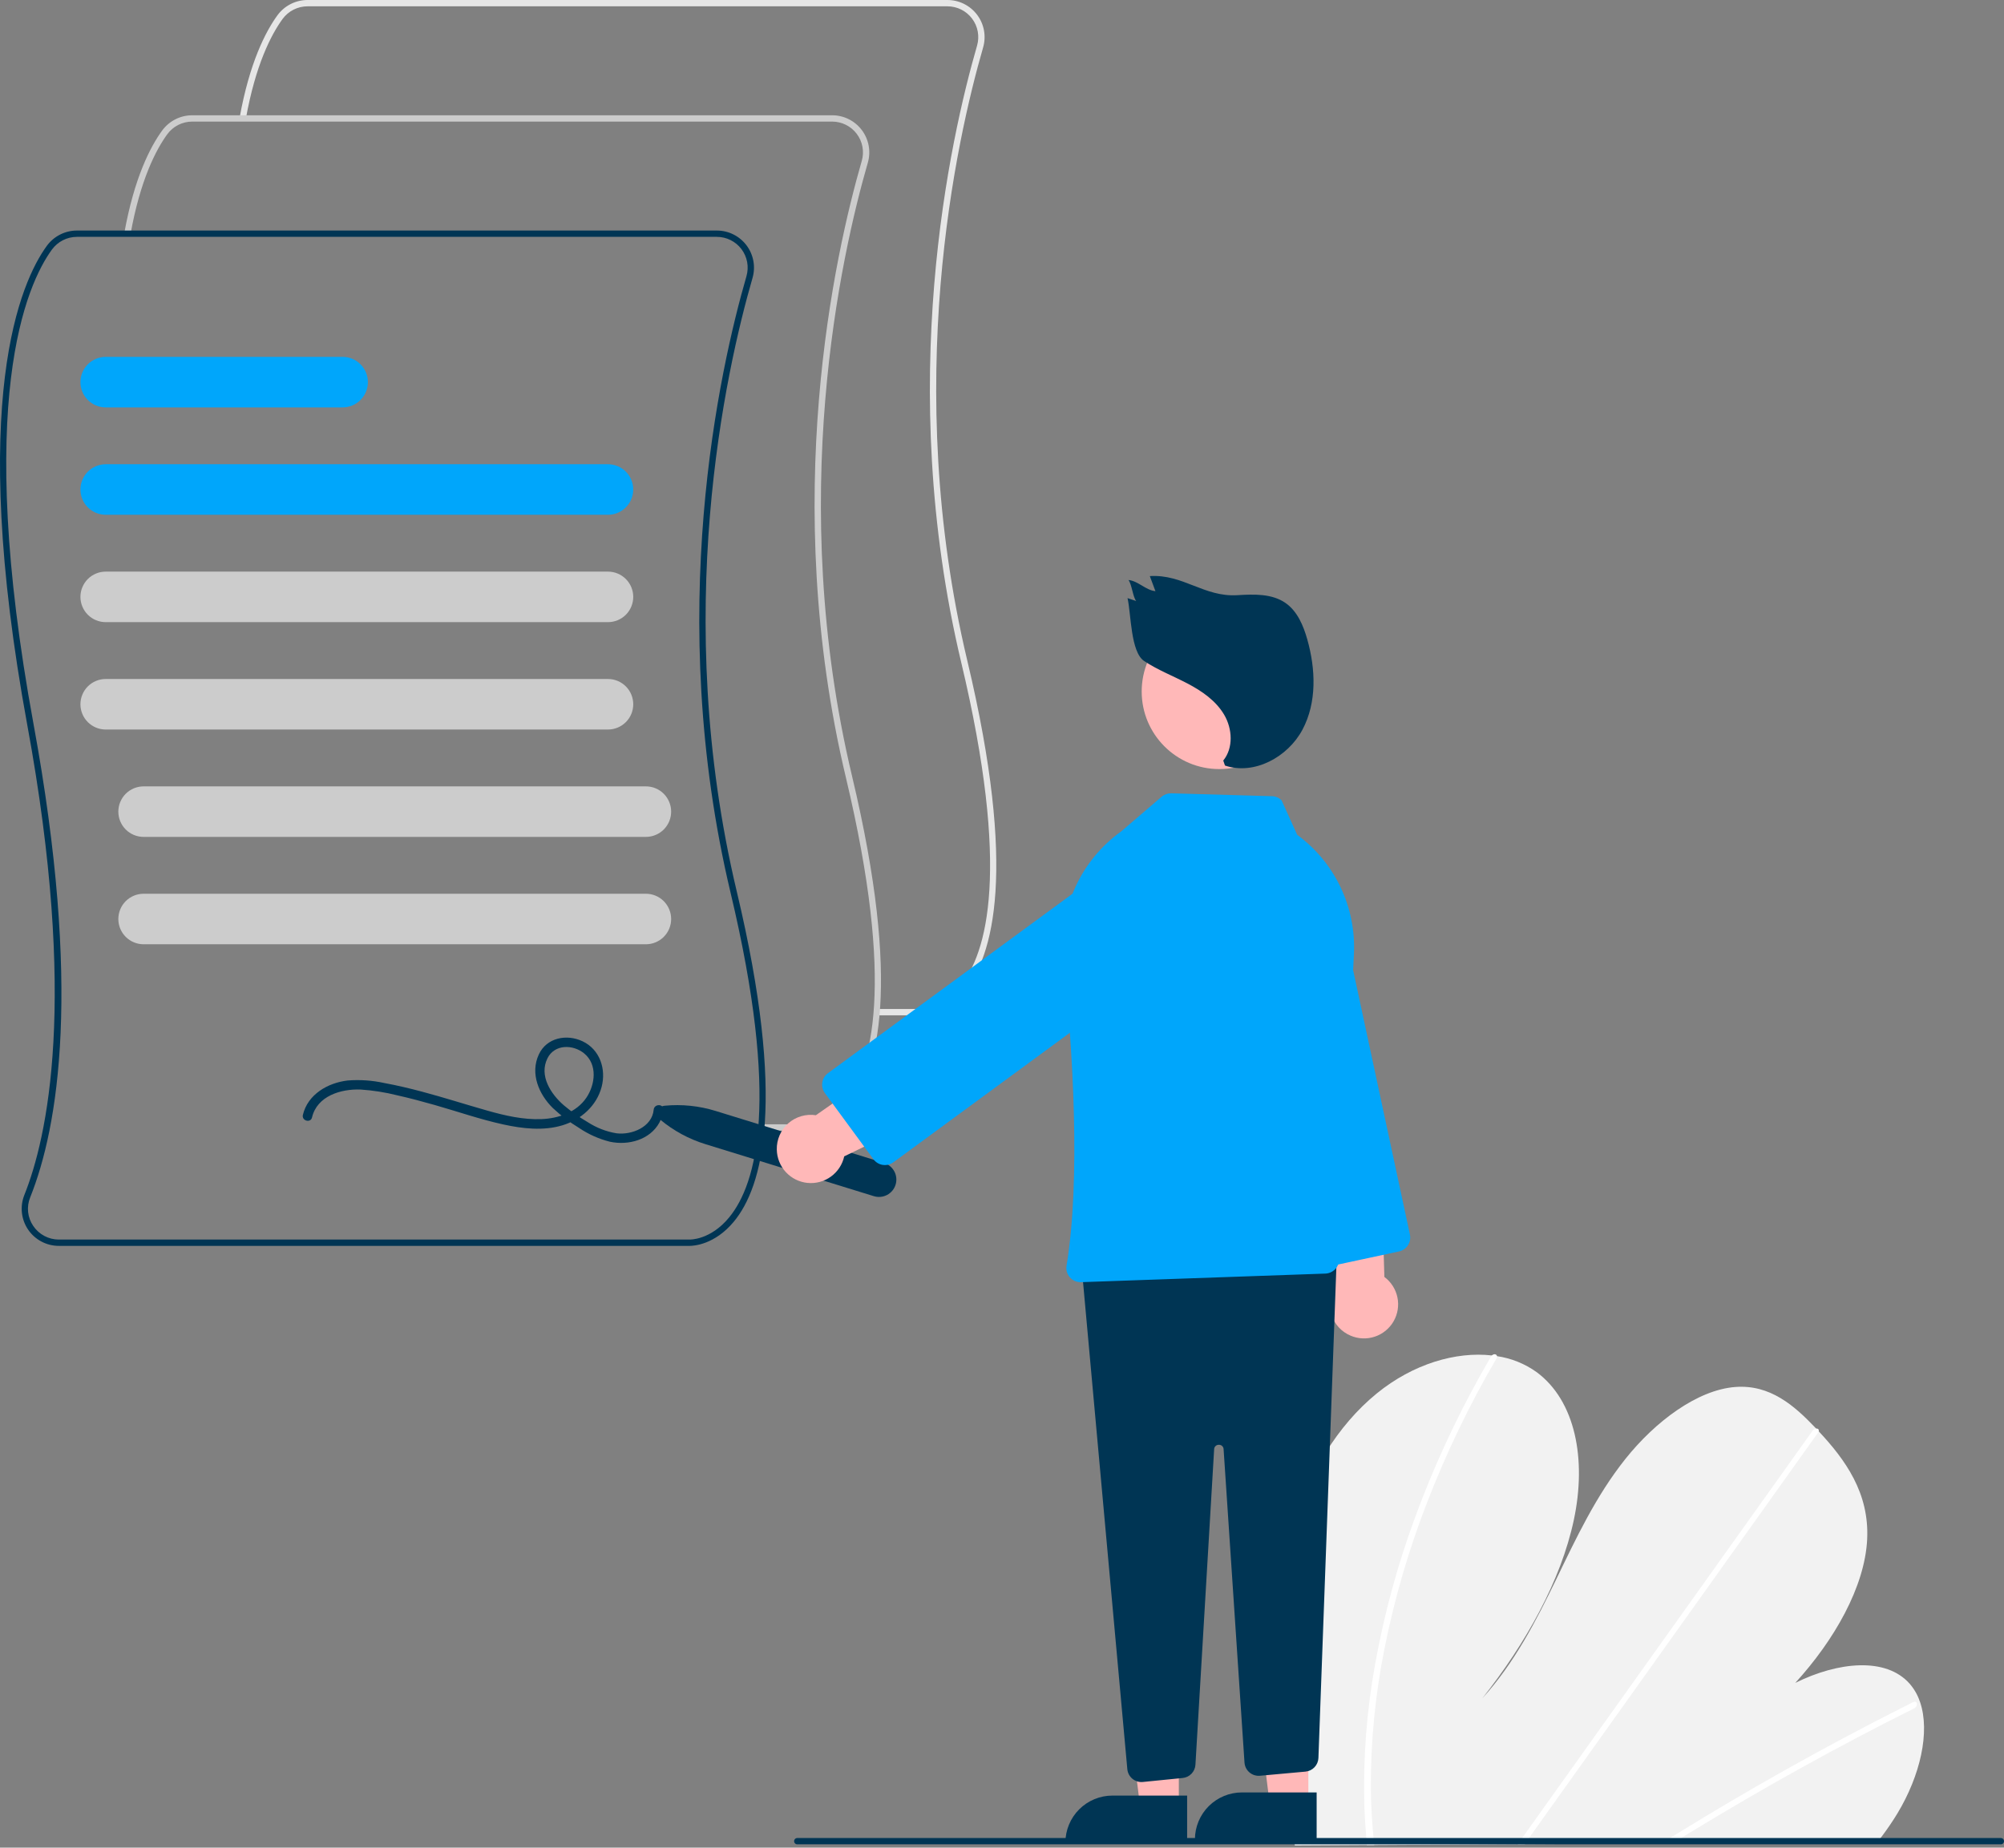 <svg width="360" height="332" viewBox="0 0 360 332" fill="none" xmlns="http://www.w3.org/2000/svg">
<rect x="0" y="0" width="360" height="332" fill="#808080" stroke="none"/>
<g clip-path="url(#clip0)">
<path d="M165.303 182.445C165.238 182.445 165.198 182.443 165.184 182.443L157.486 182.443V181.308H165.212C165.39 181.315 169.04 181.418 172.402 177.338C177.413 171.258 181.527 156.205 172.675 119.027C160.772 69.034 170.7 24.869 175.52 8.201C175.758 7.376 175.8 6.508 175.645 5.664C175.489 4.82 175.139 4.024 174.622 3.339C174.106 2.653 173.437 2.097 172.669 1.715C171.901 1.333 171.054 1.134 170.196 1.135H55.239C54.365 1.136 53.504 1.343 52.725 1.74C51.946 2.136 51.271 2.711 50.756 3.417C48.714 6.226 45.911 11.623 44.158 21.38L43.041 21.18C44.833 11.21 47.726 5.655 49.838 2.75C50.459 1.899 51.271 1.207 52.21 0.729C53.148 0.251 54.186 0.001 55.239 3.08822e-06H170.196C171.23 -0.001 172.25 0.239 173.176 0.7C174.101 1.161 174.907 1.831 175.529 2.657C176.152 3.483 176.573 4.442 176.761 5.459C176.949 6.476 176.897 7.523 176.611 8.516C171.815 25.098 161.939 69.034 173.779 118.764C182.756 156.466 178.441 171.844 173.24 178.106C169.81 182.236 166.03 182.445 165.303 182.445Z" fill="#E6E6E6"/>
<path d="M144.59 203.158C144.525 203.158 144.485 203.156 144.471 203.156L136.773 203.156V202.021H144.499C144.679 202.027 148.327 202.131 151.689 198.051C156.7 191.971 160.814 176.918 151.962 139.739C140.059 89.747 149.987 45.582 154.808 28.914C155.045 28.089 155.088 27.221 154.932 26.377C154.776 25.533 154.426 24.737 153.909 24.052C153.393 23.366 152.724 22.81 151.956 22.428C151.188 22.045 150.341 21.847 149.483 21.848H34.526C33.652 21.849 32.791 22.056 32.012 22.453C31.233 22.849 30.558 23.424 30.043 24.13C28.001 26.939 25.199 32.335 23.445 42.093L22.328 41.893C24.12 31.923 27.013 26.367 29.125 23.462C29.746 22.612 30.558 21.919 31.497 21.442C32.435 20.964 33.473 20.714 34.526 20.713H149.483C150.517 20.712 151.537 20.951 152.463 21.413C153.389 21.873 154.194 22.544 154.817 23.369C155.439 24.196 155.86 25.155 156.048 26.172C156.236 27.189 156.184 28.235 155.898 29.229C151.102 45.811 141.226 89.747 153.067 139.477C162.043 177.179 157.728 192.557 152.527 198.819C149.097 202.949 145.317 203.158 144.59 203.158Z" fill="#CCCCCC"/>
<path d="M123.877 223.871C123.813 223.871 123.772 223.869 123.758 223.868L10.573 223.869C9.483 223.871 8.41 223.605 7.447 223.095C6.483 222.585 5.66 221.847 5.048 220.946C4.436 220.044 4.054 219.006 3.936 217.923C3.818 216.84 3.968 215.744 4.371 214.732C8.478 204.471 14.008 179.855 4.9 130.269C-5.854 71.716 3.774 50.556 8.412 44.175C9.033 43.325 9.846 42.632 10.784 42.155C11.722 41.677 12.76 41.427 13.813 41.426H128.77C129.804 41.425 130.824 41.664 131.75 42.125C132.676 42.586 133.481 43.256 134.104 44.082C134.726 44.908 135.147 45.868 135.335 46.885C135.523 47.902 135.471 48.948 135.185 49.942C130.389 66.524 120.513 110.46 132.354 160.19C141.33 197.891 137.015 213.27 131.814 219.532C128.384 223.662 124.604 223.871 123.877 223.871ZM13.813 42.561C12.939 42.562 12.078 42.769 11.299 43.166C10.52 43.562 9.846 44.137 9.33 44.843C4.778 51.105 -4.659 71.944 6.016 130.064C14.717 177.433 10.497 202.482 5.425 215.153C5.083 215.989 4.955 216.897 5.052 217.795C5.148 218.694 5.467 219.553 5.979 220.297C6.487 221.048 7.172 221.663 7.973 222.088C8.773 222.513 9.666 222.735 10.573 222.734H123.786C123.965 222.743 127.614 222.844 130.976 218.764C135.987 212.683 140.102 197.631 131.249 160.452C119.347 110.46 129.274 66.295 134.095 49.627C134.332 48.802 134.375 47.934 134.219 47.09C134.063 46.246 133.713 45.45 133.196 44.764C132.68 44.079 132.011 43.523 131.243 43.141C130.475 42.758 129.628 42.56 128.77 42.561H13.813Z" fill="#003554"/>
<path d="M109.217 92.499H18.988C17.784 92.499 16.63 92.02 15.778 91.169C14.927 90.317 14.448 89.163 14.448 87.959C14.448 86.755 14.927 85.6 15.778 84.749C16.63 83.897 17.784 83.419 18.988 83.419H109.217C110.421 83.419 111.576 83.897 112.427 84.749C113.279 85.6 113.757 86.755 113.757 87.959C113.757 89.163 113.279 90.317 112.427 91.169C111.576 92.02 110.421 92.499 109.217 92.499Z" fill="#00A6FB"/>
<path d="M109.217 111.793H18.988C17.784 111.793 16.63 111.315 15.778 110.463C14.927 109.612 14.448 108.457 14.448 107.253C14.448 106.049 14.927 104.894 15.778 104.043C16.63 103.192 17.784 102.713 18.988 102.713H109.217C110.421 102.713 111.576 103.192 112.427 104.043C113.279 104.894 113.757 106.049 113.757 107.253C113.757 108.457 113.279 109.612 112.427 110.463C111.576 111.315 110.421 111.793 109.217 111.793Z" fill="#CCCCCC"/>
<path d="M109.217 131.087H18.988C17.784 131.087 16.63 130.609 15.778 129.757C14.927 128.906 14.448 127.751 14.448 126.547C14.448 125.343 14.927 124.188 15.778 123.337C16.63 122.486 17.784 122.007 18.988 122.007H109.217C110.421 122.007 111.576 122.486 112.427 123.337C113.279 124.188 113.757 125.343 113.757 126.547C113.757 127.751 113.279 128.906 112.427 129.757C111.576 130.609 110.421 131.087 109.217 131.087Z" fill="#CCCCCC"/>
<path d="M116.027 150.381H25.798C24.594 150.381 23.439 149.903 22.588 149.052C21.736 148.2 21.258 147.046 21.258 145.842C21.258 144.638 21.736 143.483 22.588 142.631C23.439 141.78 24.594 141.302 25.798 141.302H116.027C117.231 141.302 118.386 141.78 119.237 142.631C120.088 143.483 120.567 144.638 120.567 145.842C120.567 147.046 120.088 148.2 119.237 149.052C118.386 149.903 117.231 150.381 116.027 150.381Z" fill="#CCCCCC"/>
<path d="M116.027 169.675H25.798C24.594 169.675 23.439 169.197 22.588 168.346C21.736 167.494 21.258 166.34 21.258 165.136C21.258 163.931 21.736 162.777 22.588 161.925C23.439 161.074 24.594 160.596 25.798 160.596H116.027C117.231 160.596 118.386 161.074 119.237 161.925C120.088 162.777 120.567 163.931 120.567 165.136C120.567 166.34 120.088 167.494 119.237 168.346C118.386 169.197 117.231 169.675 116.027 169.675Z" fill="#CCCCCC"/>
<path d="M61.549 73.205H18.988C17.784 73.205 16.63 72.726 15.778 71.875C14.927 71.024 14.448 69.869 14.448 68.665C14.448 67.461 14.927 66.306 15.778 65.455C16.63 64.603 17.784 64.125 18.988 64.125H61.549C62.753 64.125 63.908 64.603 64.759 65.455C65.611 66.306 66.089 67.461 66.089 68.665C66.089 69.869 65.611 71.024 64.759 71.875C63.908 72.726 62.753 73.205 61.549 73.205Z" fill="#00A6FB"/>
<path d="M56.053 200.786C56.969 196.907 61.273 195.636 64.792 195.778C67.015 195.928 69.22 196.277 71.38 196.82C73.641 197.326 75.88 197.925 78.108 198.56C82.193 199.725 86.236 201.134 90.388 202.045C93.845 202.803 97.601 203.248 101.049 202.201C104.362 201.195 107.174 198.725 108.075 195.309C108.925 192.091 107.758 188.572 104.64 187.101C101.796 185.76 98.203 186.442 96.793 189.475C95.204 192.895 96.792 196.625 99.309 199.1C100.739 200.443 102.306 201.633 103.983 202.651C105.686 203.811 107.581 204.66 109.581 205.158C112.864 205.859 116.774 204.826 118.467 201.689C118.844 200.979 119.07 200.199 119.132 199.398C119.232 198.308 117.529 198.315 117.43 199.398C117.143 202.521 113.485 203.984 110.75 203.641C108.904 203.335 107.141 202.651 105.572 201.632C104.058 200.749 102.622 199.736 101.283 198.605C98.963 196.598 96.789 193.294 98.347 190.162C99.615 187.611 102.922 187.636 104.934 189.281C107.37 191.273 106.935 194.889 105.329 197.255C103.55 199.875 100.325 200.973 97.285 201.091C93.982 201.22 90.706 200.462 87.549 199.566C83.626 198.452 79.743 197.205 75.801 196.156C73.564 195.561 71.309 195.024 69.031 194.606C66.876 194.131 64.664 193.978 62.465 194.151C58.913 194.561 55.287 196.629 54.412 200.333C54.16 201.399 55.801 201.853 56.053 200.786L56.053 200.786Z" fill="#003554"/>
<path d="M229.985 297.04C230.083 308.214 230.901 319.37 232.435 330.439C232.489 330.827 232.547 331.216 232.601 331.605L337.245 331.02C337.552 330.634 337.855 330.243 338.148 329.848C339.125 328.54 340.04 327.194 340.881 325.802C344.921 319.096 346.771 311.245 344.917 305.828L344.884 305.744C344.484 304.557 343.854 303.462 343.029 302.52C338.803 297.763 330.259 298.556 322.505 302.396C329.459 294.783 334.997 285.177 335.418 276.602C335.83 268.239 331.457 262.264 326.714 257.186C326.558 257.019 326.403 256.855 326.247 256.692C326.171 256.608 326.091 256.529 326.016 256.445C322.315 252.576 318.001 248.761 311.756 249.223C304.907 249.73 297.313 255.467 291.989 262.152C286.664 268.832 283.126 276.421 279.54 283.827C275.949 291.229 272.064 298.82 266.302 305.147C274.106 295.275 280.399 284.043 282.723 273.119C285.048 262.195 283.002 251.703 276.046 246.559C273.935 245.045 271.491 244.059 268.92 243.683C268.62 243.633 268.315 243.593 268.006 243.557C261.566 242.825 253.878 245.051 247.337 250.375C240.134 256.236 235.139 264.925 232.654 273.174C230.169 281.423 229.905 289.363 229.985 297.04Z" fill="#F2F2F2"/>
<path d="M298.449 331.237L300.45 331.226C301.085 330.828 301.724 330.436 302.365 330.048C302.762 329.797 303.164 329.556 303.566 329.31C310.203 325.256 316.882 321.368 323.602 317.645C330.316 313.919 337.064 310.365 343.846 306.982C344.026 306.904 344.172 306.765 344.26 306.59C344.349 306.415 344.372 306.214 344.328 306.023C344.321 305.998 344.31 305.975 344.295 305.953C344.2 305.776 343.989 305.702 343.68 305.853C342.848 306.271 342.012 306.688 341.18 307.114C334.38 310.555 327.609 314.167 320.867 317.951C314.13 321.733 307.431 325.683 300.77 329.799C300.63 329.884 300.49 329.974 300.35 330.059C299.715 330.452 299.084 330.844 298.449 331.237Z" fill="white"/>
<path d="M272.649 331.381L273.886 331.374C274.165 330.984 274.439 330.593 274.719 330.203C281.275 321.008 287.831 311.813 294.385 302.618C305.118 287.565 315.848 272.512 326.575 257.459C326.638 257.378 326.686 257.286 326.714 257.187C326.806 256.853 326.561 256.658 326.247 256.692C326.115 256.711 325.988 256.758 325.875 256.83C325.763 256.902 325.666 256.997 325.593 257.108C319.576 265.55 313.56 273.989 307.545 282.424C296.868 297.402 286.192 312.379 275.518 327.353C274.839 328.304 274.16 329.259 273.481 330.209C273.202 330.6 272.923 330.991 272.649 331.381Z" fill="white"/>
<path d="M245.083 324.196C245.146 326.281 245.284 328.333 245.464 330.366C245.499 330.755 245.534 331.144 245.569 331.532L246.867 331.525C246.828 331.136 246.788 330.748 246.753 330.359C246.479 327.422 246.284 324.451 246.258 321.4C246.223 312.942 247.048 304.501 248.718 296.209C250.494 287.28 253.043 278.524 256.338 270.037C259.796 261.087 263.965 252.428 268.805 244.143C268.897 244.008 268.937 243.845 268.92 243.683C268.866 243.313 268.374 243.204 268.006 243.557C267.933 243.627 267.87 243.706 267.819 243.793C267.221 244.822 266.633 245.855 266.056 246.891C261.394 255.222 257.404 263.911 254.123 272.876C250.998 281.39 248.621 290.16 247.019 299.087C245.518 307.368 244.87 315.782 245.083 324.196V324.196Z" fill="white"/>
<path d="M118.605 201.189C118.39 201.01 118.233 200.771 118.153 200.502C118.073 200.234 118.075 199.948 118.158 199.68C118.24 199.413 118.4 199.175 118.618 198.999C118.835 198.822 119.099 198.713 119.378 198.687C122.473 198.388 125.597 198.708 128.567 199.628L158.822 208.972C159.214 209.093 159.578 209.29 159.894 209.552C160.209 209.813 160.47 210.135 160.661 210.497C160.853 210.859 160.971 211.256 161.009 211.664C161.047 212.072 161.005 212.484 160.884 212.875C160.763 213.267 160.566 213.631 160.304 213.947C160.043 214.262 159.721 214.523 159.359 214.714C158.996 214.906 158.6 215.024 158.192 215.062C157.784 215.1 157.372 215.058 156.98 214.937L126.725 205.593C123.753 204.678 120.993 203.181 118.605 201.189V201.189Z" fill="#003554"/>
<path d="M242.626 240.004C241.804 239.66 241.067 239.139 240.469 238.479C239.87 237.819 239.423 237.035 239.159 236.184C238.896 235.333 238.823 234.434 238.944 233.551C239.066 232.668 239.379 231.823 239.863 231.074L234.677 203.953L247.895 202.923L248.692 229.451C249.896 230.347 250.729 231.653 251.034 233.122C251.339 234.591 251.094 236.121 250.347 237.422C249.599 238.723 248.4 239.704 246.977 240.18C245.554 240.656 244.006 240.594 242.626 240.004Z" fill="#FFB8B8"/>
<path d="M233.862 226.007L220.399 163.311C219.846 160.736 220.339 158.046 221.769 155.835C223.199 153.623 225.449 152.07 228.024 151.517C230.599 150.964 233.289 151.457 235.5 152.887C237.712 154.316 239.265 156.566 239.818 159.142L253.281 221.837C253.422 222.499 253.295 223.19 252.927 223.759C252.56 224.328 251.982 224.727 251.32 224.87L236.894 227.968C236.566 228.038 236.228 228.043 235.898 227.983C235.568 227.923 235.253 227.798 234.972 227.616C234.69 227.434 234.447 227.198 234.256 226.922C234.066 226.646 233.932 226.335 233.862 226.007V226.007Z" fill="#00A6FB"/>
<path d="M211.765 324.633H204.809L201.498 297.798L211.767 297.798L211.765 324.633Z" fill="#FFB8B8"/>
<path d="M199.839 322.645H213.256V331.093H191.391C191.391 329.984 191.609 328.885 192.034 327.86C192.459 326.835 193.081 325.904 193.865 325.119C194.65 324.335 195.581 323.713 196.606 323.288C197.631 322.864 198.729 322.645 199.839 322.645V322.645Z" fill="#003554"/>
<path d="M235.032 324.065H228.075L224.765 297.23L235.034 297.231L235.032 324.065Z" fill="#FFB8B8"/>
<path d="M223.105 322.078H236.523V330.526H214.657C214.657 329.416 214.876 328.318 215.301 327.293C215.725 326.268 216.347 325.336 217.132 324.552C217.916 323.768 218.848 323.145 219.873 322.721C220.897 322.296 221.996 322.078 223.105 322.078V322.078Z" fill="#003554"/>
<path d="M203.43 319.627C203.169 319.413 202.954 319.149 202.796 318.851C202.639 318.552 202.542 318.225 202.513 317.889L194.425 228.921C194.393 228.575 194.433 228.227 194.54 227.898C194.648 227.568 194.821 227.264 195.05 227.003C195.279 226.743 195.559 226.532 195.872 226.383C196.185 226.234 196.526 226.151 196.872 226.138L237.435 224.617C237.786 224.603 238.136 224.663 238.463 224.791C238.79 224.92 239.087 225.114 239.336 225.362C239.584 225.611 239.779 225.907 239.907 226.234C240.036 226.561 240.096 226.911 240.083 227.262L236.841 315.889C236.817 316.509 236.568 317.1 236.141 317.55C235.714 318.001 235.138 318.281 234.52 318.338L226.341 319.082C226.002 319.113 225.66 319.075 225.335 318.972C225.011 318.869 224.71 318.702 224.451 318.481C224.192 318.259 223.98 317.989 223.827 317.684C223.675 317.38 223.584 317.048 223.562 316.708L219.808 260.405C219.806 260.297 219.781 260.19 219.737 260.092C219.693 259.993 219.629 259.904 219.55 259.83C219.471 259.756 219.378 259.699 219.277 259.661C219.175 259.624 219.067 259.607 218.959 259.611H218.956C218.847 259.607 218.739 259.624 218.637 259.662C218.536 259.701 218.443 259.759 218.364 259.833C218.285 259.908 218.222 259.997 218.178 260.097C218.134 260.196 218.111 260.303 218.109 260.412L214.75 317.095C214.716 317.702 214.466 318.276 214.045 318.715C213.624 319.153 213.06 319.426 212.455 319.484L205.31 320.199C204.974 320.234 204.635 320.201 204.312 320.103C203.989 320.004 203.69 319.843 203.43 319.627H203.43Z" fill="#003554"/>
<path d="M219.033 138.194C226.731 138.194 232.971 131.954 232.971 124.256C232.971 116.559 226.731 110.318 219.033 110.318C211.335 110.318 205.095 116.559 205.095 124.256C205.095 131.954 211.335 138.194 219.033 138.194Z" fill="#FFB8B8"/>
<path d="M192.192 229.523C191.944 229.241 191.762 228.908 191.658 228.547C191.555 228.185 191.533 227.806 191.595 227.435C194.168 211.795 192.718 188.805 191.048 172.273C190.612 167.887 191.339 163.464 193.157 159.449C194.974 155.434 197.817 151.969 201.399 149.402L208.678 143.164C209.162 142.754 209.779 142.535 210.413 142.549L228.497 143.066C229.149 143.084 229.769 143.351 230.229 143.814L233.024 150.002L233.052 150.023C236.382 152.47 239.054 155.705 240.828 159.437C242.602 163.17 243.423 167.283 243.219 171.411L240.557 226.42C240.523 227.06 240.251 227.664 239.795 228.113C239.338 228.562 238.73 228.825 238.09 228.849L194.197 230.391C194.169 230.392 194.141 230.393 194.113 230.393C193.749 230.393 193.39 230.316 193.058 230.166C192.727 230.016 192.432 229.797 192.192 229.523V229.523Z" fill="#00A6FB"/>
<path d="M139.544 206.568C139.522 205.677 139.696 204.792 140.053 203.976C140.41 203.159 140.942 202.431 141.611 201.842C142.28 201.253 143.07 200.819 143.925 200.568C144.781 200.318 145.681 200.258 146.562 200.393L169.184 184.561L175.534 196.199L151.656 207.784C151.332 209.249 150.481 210.544 149.265 211.424C148.049 212.303 146.553 212.706 145.06 212.556C143.567 212.406 142.181 211.714 141.164 210.61C140.148 209.507 139.571 208.069 139.544 206.568L139.544 206.568Z" fill="#FFB8B8"/>
<path d="M158.582 209.32C158.25 209.27 157.932 209.155 157.645 208.981C157.358 208.807 157.109 208.578 156.911 208.307L148.18 196.413C147.78 195.867 147.614 195.184 147.716 194.515C147.819 193.846 148.183 193.244 148.728 192.843L200.422 154.9C202.545 153.341 205.201 152.69 207.804 153.089C209.093 153.287 210.331 153.737 211.446 154.413C212.561 155.089 213.533 155.978 214.304 157.029C215.076 158.081 215.633 159.274 215.944 160.54C216.254 161.807 216.312 163.122 216.114 164.412C215.917 165.701 215.467 166.938 214.791 168.053C214.115 169.169 213.226 170.14 212.175 170.912L160.48 208.855C160.044 209.177 159.517 209.35 158.975 209.35C158.843 209.35 158.712 209.34 158.582 209.32V209.32Z" fill="#00A6FB"/>
<path d="M219.746 136.664C221.595 134.397 221.392 130.945 219.909 128.425C218.425 125.905 215.907 124.169 213.316 122.813C210.725 121.457 207.972 120.391 205.533 118.777C203.095 117.163 203.201 110.329 202.552 107.477L204.1 107.993C203.505 107.232 203.314 104.982 202.719 104.22C204.469 104.393 205.815 106.055 207.564 106.227L206.555 103.517C212.555 103.147 216.286 107.317 222.287 106.947C225.26 106.764 228.489 106.648 230.933 108.35C233.057 109.83 234.132 112.391 234.838 114.881C236.352 120.229 236.588 126.219 233.971 131.122C231.355 136.026 225.325 139.33 220.057 137.56L219.746 136.664Z" fill="#003554"/>
<path d="M143.224 331.406H359.433C359.583 331.406 359.727 331.347 359.834 331.24C359.94 331.134 360 330.989 360 330.839C360 330.688 359.94 330.544 359.834 330.438C359.727 330.331 359.583 330.271 359.433 330.271H143.224C143.073 330.271 142.929 330.331 142.823 330.438C142.716 330.544 142.656 330.688 142.656 330.839C142.656 330.989 142.716 331.134 142.823 331.24C142.929 331.347 143.073 331.406 143.224 331.406Z" fill="#003554"/>
</g>
<defs>
<clipPath id="clip0">
<rect width="360" height="331.605" fill="white"/>
</clipPath>
</defs>
</svg>
